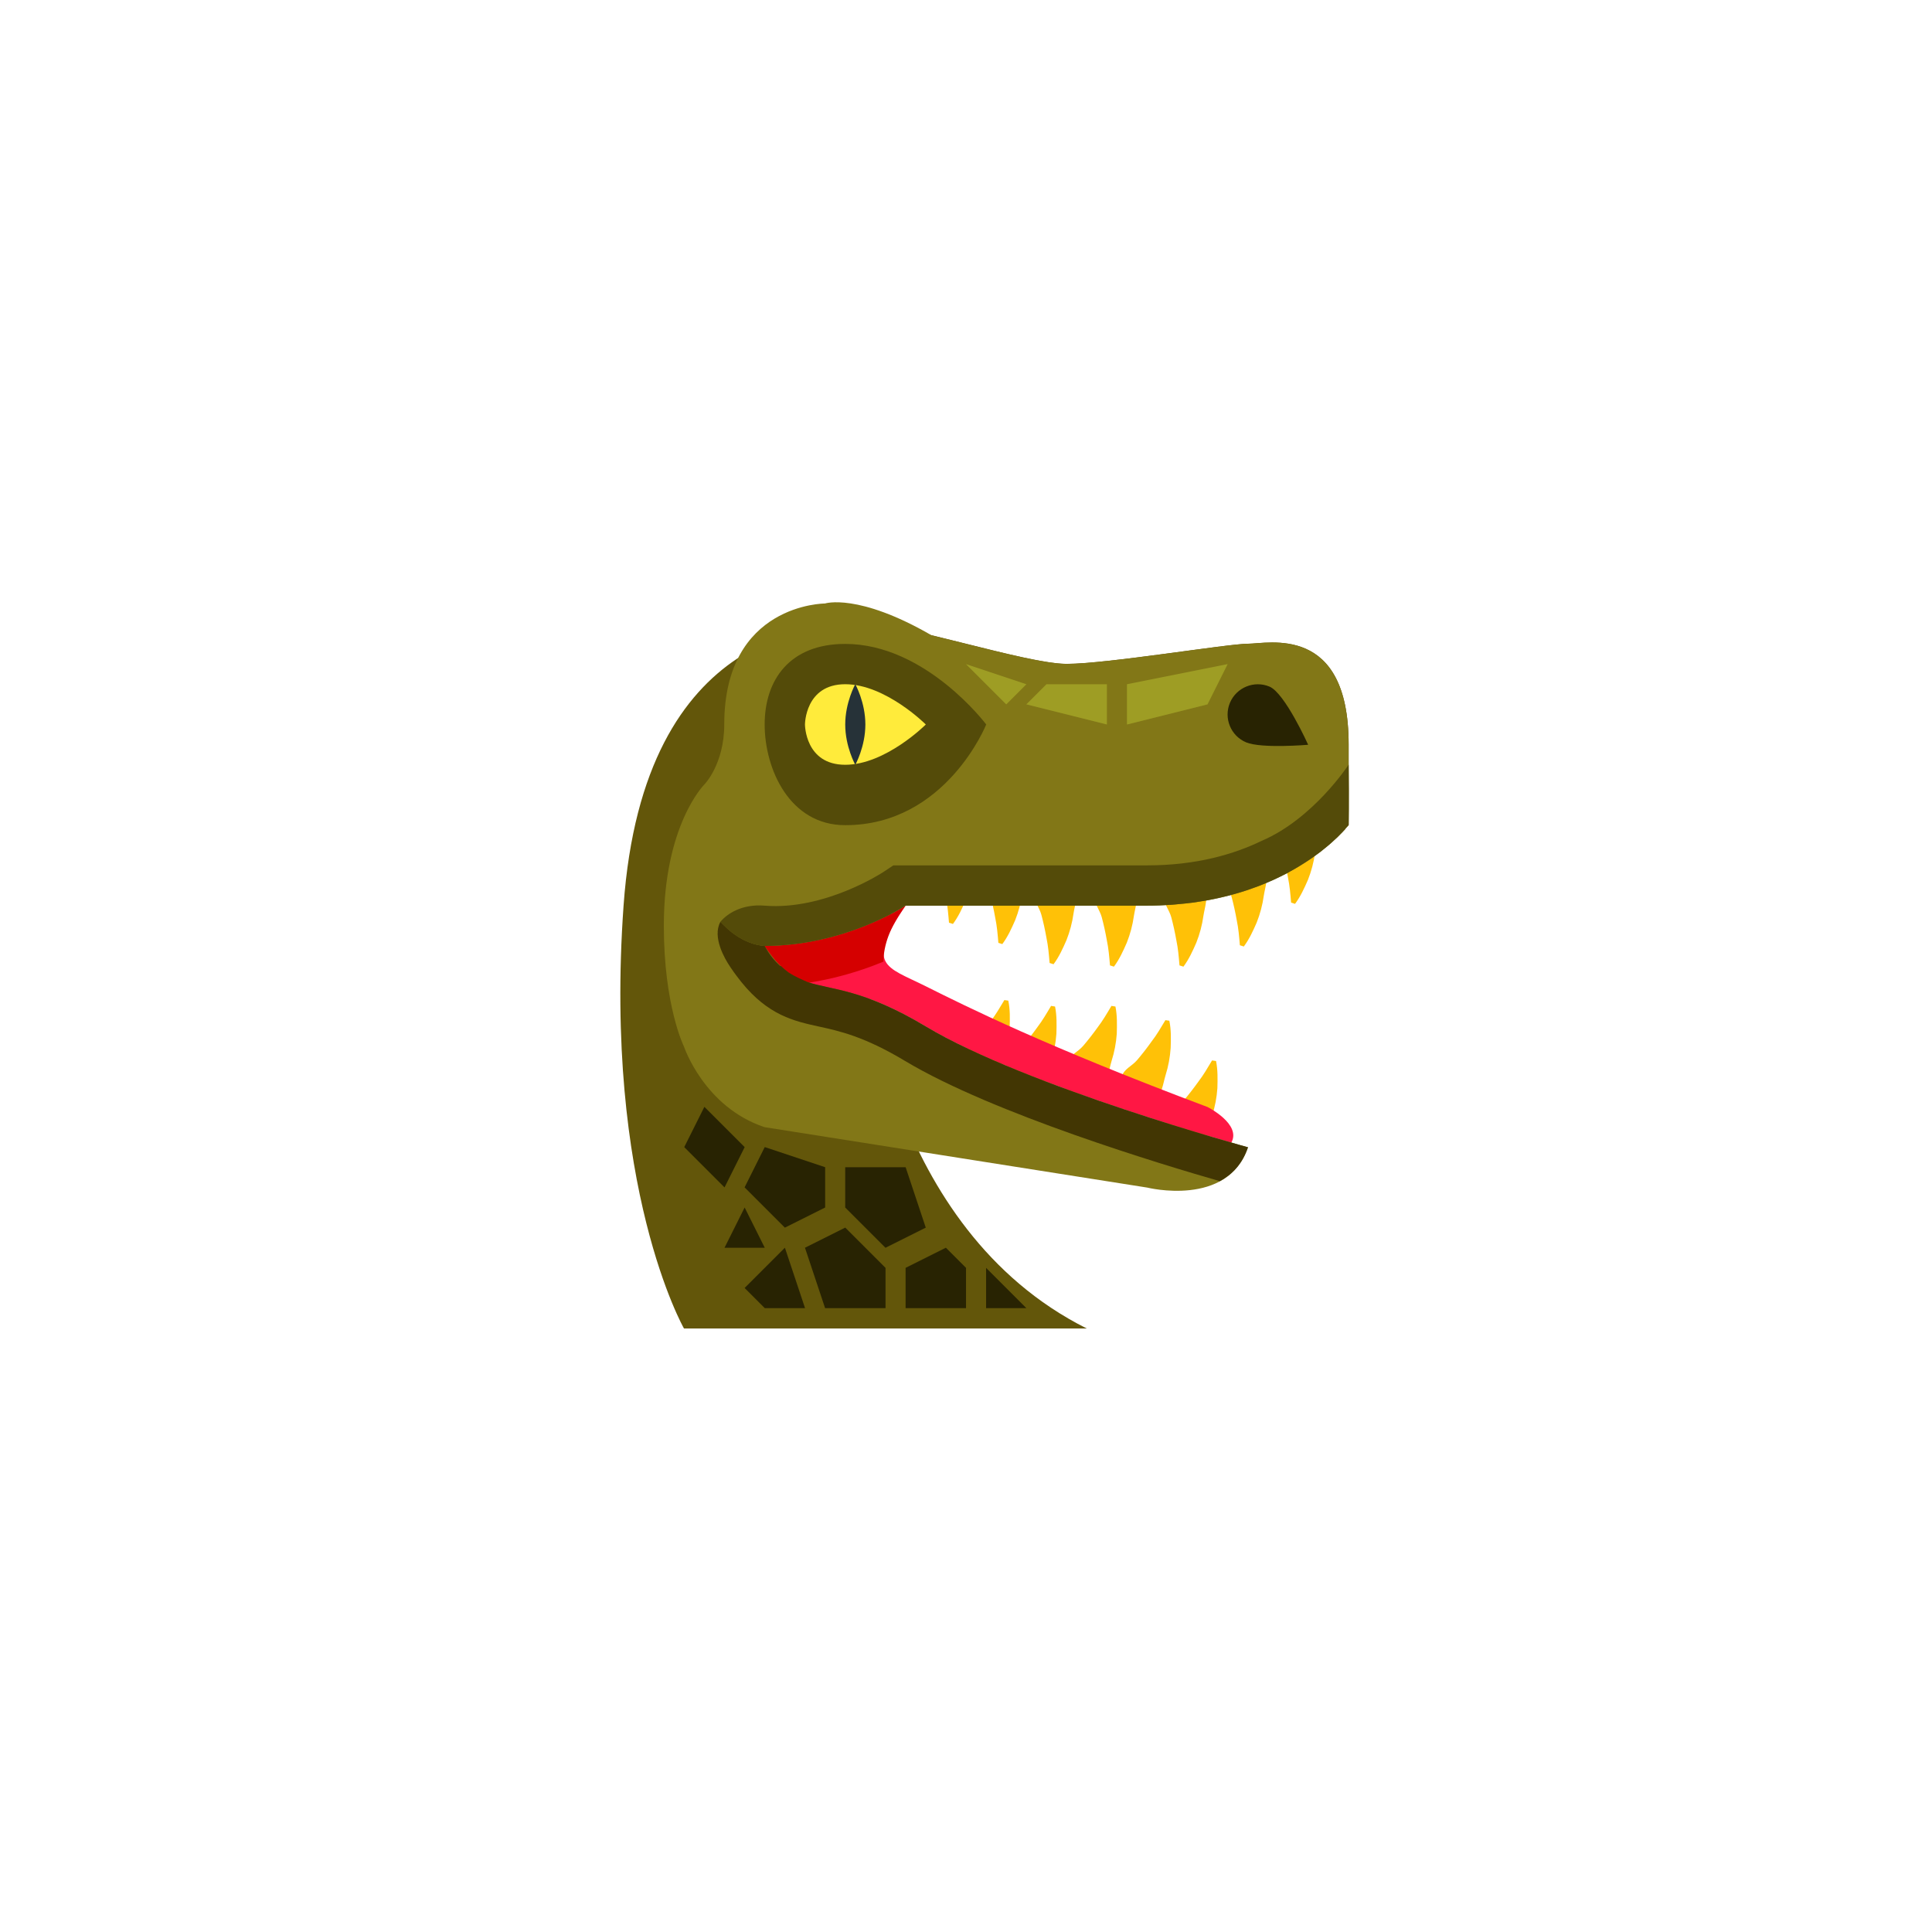 <?xml version="1.0" encoding="UTF-8" standalone="no" ?>
<!DOCTYPE svg PUBLIC "-//W3C//DTD SVG 1.1//EN" "http://www.w3.org/Graphics/SVG/1.1/DTD/svg11.dtd">
<svg xmlns="http://www.w3.org/2000/svg" xmlns:xlink="http://www.w3.org/1999/xlink" version="1.1" width="400" height="400" viewBox="0 0 400 400" xml:space="preserve">
<desc>Created with Fabric.js 3.6.2</desc>
<defs>
</defs>
<g transform="matrix(4.17 0 0 4.17 237.02 220.45)" id="surface1"  >
<path style="stroke: none; stroke-width: 1; stroke-dasharray: none; stroke-linecap: butt; stroke-dashoffset: 0; stroke-linejoin: miter; stroke-miterlimit: 4; fill: rgb(255,193,7); fill-rule: nonzero; opacity: 1;"  transform=" translate(-32.88, -28.91)" d="M 34.098 26.723 C 34.191 27.172 34.18 27.617 34.164 28.074 C 34.133 28.527 34.051 28.984 33.91 29.43 C 33.777 29.867 33.738 30.422 33.32 30.715 C 32.926 31.008 32.422 31.219 31.738 31.078 L 31.609 30.926 C 31.559 30.238 31.629 29.852 31.742 29.488 C 31.836 29.125 32.242 28.977 32.492 28.684 C 32.738 28.395 32.984 28.082 33.219 27.75 C 33.473 27.426 33.68 27.062 33.902 26.695 Z" stroke-linecap="round" />
</g>
<g transform="matrix(4.17 0 0 4.17 246.7 228.79)" id="surface1"  >
<path style="stroke: none; stroke-width: 1; stroke-dasharray: none; stroke-linecap: butt; stroke-dashoffset: 0; stroke-linejoin: miter; stroke-miterlimit: 4; fill: rgb(255,193,7); fill-rule: nonzero; opacity: 1;"  transform=" translate(-35.21, -30.91)" d="M 36.426 28.723 C 36.516 29.172 36.504 29.617 36.492 30.074 C 36.461 30.527 36.375 30.984 36.234 31.43 C 36.102 31.867 36.062 32.422 35.645 32.715 C 35.25 33.008 34.746 33.219 34.062 33.078 L 33.934 32.926 C 33.883 32.238 33.953 31.852 34.066 31.488 C 34.16 31.125 34.566 30.977 34.82 30.684 C 35.066 30.395 35.309 30.082 35.547 29.75 C 35.797 29.426 36.008 29.062 36.227 28.695 Z" stroke-linecap="round" />
</g>
<g transform="matrix(4.17 0 0 4.17 225.87 217.5)" id="surface1"  >
<path style="stroke: none; stroke-width: 1; stroke-dasharray: none; stroke-linecap: butt; stroke-dashoffset: 0; stroke-linejoin: miter; stroke-miterlimit: 4; fill: rgb(255,193,7); fill-rule: nonzero; opacity: 1;"  transform=" translate(-30.21, -28.2)" d="M 31.426 26.016 C 31.516 26.465 31.504 26.906 31.492 27.367 C 31.461 27.82 31.375 28.273 31.234 28.719 C 31.102 29.156 31.062 29.715 30.645 30.008 C 30.25 30.301 29.746 30.512 29.062 30.367 L 28.934 30.219 C 28.883 29.531 28.953 29.145 29.066 28.777 C 29.16 28.418 29.566 28.27 29.82 27.973 C 30.066 27.684 30.309 27.375 30.547 27.043 C 30.797 26.715 31.008 26.355 31.227 25.984 Z" stroke-linecap="round" />
</g>
<g transform="matrix(4.17 0 0 4.17 213.37 217.5)" id="surface1"  >
<path style="stroke: none; stroke-width: 1; stroke-dasharray: none; stroke-linecap: butt; stroke-dashoffset: 0; stroke-linejoin: miter; stroke-miterlimit: 4; fill: rgb(255,193,7); fill-rule: nonzero; opacity: 1;"  transform=" translate(-27.21, -28.2)" d="M 28.426 26.016 C 28.516 26.465 28.504 26.906 28.492 27.367 C 28.461 27.82 28.375 28.273 28.234 28.719 C 28.102 29.156 28.062 29.715 27.645 30.008 C 27.25 30.301 26.746 30.512 26.062 30.367 L 25.934 30.219 C 25.883 29.531 25.953 29.145 26.066 28.777 C 26.16 28.418 26.566 28.27 26.82 27.973 C 27.066 27.684 27.309 27.375 27.547 27.043 C 27.797 26.715 28.008 26.355 28.227 25.984 Z" stroke-linecap="round" />
</g>
<g transform="matrix(4.17 0 0 4.17 203.68 216.29)" id="surface1"  >
<path style="stroke: none; stroke-width: 1; stroke-dasharray: none; stroke-linecap: butt; stroke-dashoffset: 0; stroke-linejoin: miter; stroke-miterlimit: 4; fill: rgb(255,193,7); fill-rule: nonzero; opacity: 1;"  transform=" translate(-24.88, -27.91)" d="M 26.098 25.723 C 26.191 26.172 26.18 26.617 26.164 27.074 C 26.133 27.527 26.051 27.984 25.91 28.43 C 25.777 28.867 25.738 29.422 25.32 29.715 C 24.926 30.008 24.422 30.219 23.738 30.078 L 23.609 29.926 C 23.559 29.238 23.629 28.852 23.742 28.488 C 23.836 28.125 24.242 27.977 24.492 27.684 C 24.738 27.395 24.984 27.082 25.219 26.75 C 25.473 26.426 25.68 26.062 25.902 25.695 Z" stroke-linecap="round" />
</g>
<g transform="matrix(4.17 0 0 4.17 245.39 189.83)" id="surface1"  >
<path style="stroke: none; stroke-width: 1; stroke-dasharray: none; stroke-linecap: butt; stroke-dashoffset: 0; stroke-linejoin: miter; stroke-miterlimit: 4; fill: rgb(255,193,7); fill-rule: nonzero; opacity: 1;"  transform=" translate(-34.89, -21.56)" d="M 34.605 23.969 C 34.57 23.539 34.535 23.129 34.449 22.723 C 34.379 22.324 34.293 21.938 34.195 21.57 C 34.094 21.195 33.789 20.887 33.863 20.52 C 33.918 20.145 34.02 19.762 34.359 19.164 L 34.547 19.086 C 35.219 19.246 35.586 19.656 35.816 20.094 C 36.066 20.535 35.863 21.055 35.793 21.508 C 35.73 21.969 35.609 22.414 35.441 22.84 C 35.258 23.258 35.074 23.664 34.801 24.031 Z" stroke-linecap="round" />
</g>
<g transform="matrix(4.17 0 0 4.17 231.01 189.83)" id="surface1"  >
<path style="stroke: none; stroke-width: 1; stroke-dasharray: none; stroke-linecap: butt; stroke-dashoffset: 0; stroke-linejoin: miter; stroke-miterlimit: 4; fill: rgb(255,193,7); fill-rule: nonzero; opacity: 1;"  transform=" translate(-31.44, -21.56)" d="M 31.152 23.969 C 31.117 23.539 31.082 23.129 30.996 22.723 C 30.926 22.324 30.84 21.938 30.742 21.57 C 30.641 21.195 30.34 20.887 30.41 20.52 C 30.465 20.145 30.566 19.762 30.906 19.164 L 31.094 19.086 C 31.766 19.246 32.133 19.656 32.363 20.094 C 32.613 20.535 32.41 21.055 32.34 21.508 C 32.277 21.969 32.156 22.414 31.988 22.84 C 31.805 23.258 31.621 23.664 31.348 24.031 Z" stroke-linecap="round" />
</g>
<g transform="matrix(4.17 0 0 4.17 218.51 189.31)" id="surface1"  >
<path style="stroke: none; stroke-width: 1; stroke-dasharray: none; stroke-linecap: butt; stroke-dashoffset: 0; stroke-linejoin: miter; stroke-miterlimit: 4; fill: rgb(255,193,7); fill-rule: nonzero; opacity: 1;"  transform=" translate(-28.44, -21.43)" d="M 28.152 23.844 C 28.117 23.414 28.082 23.004 27.996 22.598 C 27.926 22.199 27.84 21.812 27.742 21.445 C 27.641 21.07 27.34 20.762 27.41 20.395 C 27.465 20.02 27.566 19.637 27.906 19.039 L 28.094 18.961 C 28.766 19.121 29.133 19.531 29.363 19.969 C 29.613 20.41 29.41 20.93 29.34 21.383 C 29.277 21.844 29.156 22.289 28.988 22.715 C 28.805 23.133 28.621 23.539 28.348 23.906 Z" stroke-linecap="round" />
</g>
<g transform="matrix(4.17 0 0 4.17 207.89 185.14)" id="surface1"  >
<path style="stroke: none; stroke-width: 1; stroke-dasharray: none; stroke-linecap: butt; stroke-dashoffset: 0; stroke-linejoin: miter; stroke-miterlimit: 4; fill: rgb(255,193,7); fill-rule: nonzero; opacity: 1;"  transform=" translate(-25.89, -20.43)" d="M 25.605 22.844 C 25.57 22.414 25.535 22.004 25.449 21.598 C 25.379 21.199 25.293 20.812 25.195 20.445 C 25.094 20.07 24.789 19.762 24.863 19.395 C 24.918 19.02 25.02 18.637 25.359 18.039 L 25.547 17.961 C 26.219 18.121 26.586 18.531 26.816 18.969 C 27.066 19.41 26.863 19.93 26.793 20.383 C 26.73 20.844 26.609 21.289 26.441 21.715 C 26.258 22.133 26.074 22.539 25.801 22.906 Z" stroke-linecap="round" />
</g>
<g transform="matrix(4.17 0 0 4.17 197.68 180.97)" id="surface1"  >
<path style="stroke: none; stroke-width: 1; stroke-dasharray: none; stroke-linecap: butt; stroke-dashoffset: 0; stroke-linejoin: miter; stroke-miterlimit: 4; fill: rgb(255,193,7); fill-rule: nonzero; opacity: 1;"  transform=" translate(-23.44, -19.43)" d="M 23.152 21.844 C 23.117 21.414 23.082 21.004 22.996 20.598 C 22.926 20.199 22.84 19.812 22.742 19.445 C 22.641 19.07 22.34 18.762 22.41 18.395 C 22.465 18.02 22.566 17.637 22.906 17.039 L 23.094 16.961 C 23.766 17.121 24.133 17.531 24.363 17.969 C 24.613 18.41 24.41 18.93 24.34 19.383 C 24.277 19.844 24.156 20.289 23.988 20.715 C 23.805 21.133 23.621 21.539 23.348 21.906 Z" stroke-linecap="round" />
</g>
<g transform="matrix(4.17 0 0 4.17 257.89 185.66)" id="surface1"  >
<path style="stroke: none; stroke-width: 1; stroke-dasharray: none; stroke-linecap: butt; stroke-dashoffset: 0; stroke-linejoin: miter; stroke-miterlimit: 4; fill: rgb(255,193,7); fill-rule: nonzero; opacity: 1;"  transform=" translate(-37.89, -20.56)" d="M 37.605 22.969 C 37.57 22.539 37.535 22.129 37.449 21.723 C 37.379 21.324 37.293 20.938 37.195 20.57 C 37.094 20.195 36.789 19.887 36.863 19.52 C 36.918 19.145 37.02 18.762 37.359 18.164 L 37.547 18.086 C 38.219 18.246 38.586 18.656 38.816 19.094 C 39.066 19.535 38.863 20.055 38.793 20.508 C 38.73 20.969 38.609 21.414 38.441 21.84 C 38.258 22.258 38.074 22.664 37.801 23.031 Z" stroke-linecap="round" />
</g>
<g transform="matrix(4.17 0 0 4.17 268.51 176.81)" id="surface1"  >
<path style="stroke: none; stroke-width: 1; stroke-dasharray: none; stroke-linecap: butt; stroke-dashoffset: 0; stroke-linejoin: miter; stroke-miterlimit: 4; fill: rgb(255,193,7); fill-rule: nonzero; opacity: 1;"  transform=" translate(-40.44, -18.43)" d="M 40.152 20.844 C 40.117 20.414 40.082 20.004 39.996 19.598 C 39.926 19.199 39.84 18.812 39.742 18.445 C 39.641 18.07 39.34 17.762 39.41 17.395 C 39.465 17.02 39.566 16.637 39.906 16.039 L 40.094 15.961 C 40.766 16.121 41.133 16.531 41.363 16.969 C 41.613 17.41 41.41 17.93 41.34 18.383 C 41.277 18.844 41.156 19.289 40.988 19.715 C 40.805 20.133 40.621 20.539 40.348 20.906 Z" stroke-linecap="round" />
</g>
<g transform="matrix(4.17 0 0 4.17 203.83 202.08)" id="surface1"  >
<path style="stroke: none; stroke-width: 1; stroke-dasharray: none; stroke-linecap: butt; stroke-dashoffset: 0; stroke-linejoin: miter; stroke-miterlimit: 4; fill: rgb(99,86,10); fill-rule: nonzero; opacity: 1;"  transform=" translate(-24.92, -24.5)" d="M 10 42 C 10 42 6 35 7 21 C 8 7 17 7 19 7 C 21 7 27 9 29 9 C 31 9 37 8 38 8 C 39 8 43 7 43 13 L 43 17 C 43 17 40 20 36 20 C 32 20 21 20 21 20 L 19 24 C 19 24 20 37 30 42 Z" stroke-linecap="round" />
</g>
<g transform="matrix(4.17 0 0 4.17 206.82 212.02)" id="surface1"  >
<path style="stroke: none; stroke-width: 1; stroke-dasharray: none; stroke-linecap: butt; stroke-dashoffset: 0; stroke-linejoin: miter; stroke-miterlimit: 4; fill: rgb(255,23,68); fill-rule: nonzero; opacity: 1;"  transform=" translate(-25.64, -26.88)" d="M 36 31 C 28 28 24 26 22 25 C 20 24 19 24 21 21 C 21 21 18 23 14 23 C 16 26 17 24 22 27 C 26.176 29.508 34.531 32.012 37.176 32.77 C 37.695 31.852 36 31 36 31 Z" stroke-linecap="round" />
</g>
<g transform="matrix(4.17 0 0 4.17 168.75 196.66)" id="surface1"  >
<path style="stroke: none; stroke-width: 1; stroke-dasharray: none; stroke-linecap: butt; stroke-dashoffset: 0; stroke-linejoin: miter; stroke-miterlimit: 4; fill: rgb(213,0,0); fill-rule: nonzero; opacity: 1;"  transform=" translate(-16.5, -23.2)" d="M 14 23 C 13.438 23.141 12.742 23.262 12 23.371 L 12 25.395 C 12.816 25.277 13.578 25.152 14.246 24.996 C 16.523 24.957 18.492 24.363 19.895 23.785 C 19.902 23.004 20.191 22.074 21 21 C 21 21 18 23 14 23 Z" stroke-linecap="round" />
</g>
<g transform="matrix(4.17 0 0 4.17 208.33 185.62)" id="surface1"  >
<path style="stroke: none; stroke-width: 1; stroke-dasharray: none; stroke-linecap: butt; stroke-dashoffset: 0; stroke-linejoin: miter; stroke-miterlimit: 4; fill: rgb(130,119,23); fill-rule: nonzero; opacity: 1;"  transform=" translate(-26, -20.55)" d="M 38 8 C 37 8 31 9 29 9 C 27.711 9 24.77 8.172 22.297 7.582 C 18.637 5.465 17 6 17 6 C 17 6 12 6 12 12 C 12 14 11 15 11 15 C 11 15 9 17 9 22 C 9 26 10 28 10 28 C 10 28 11 31 14 32 L 33 35 C 33 35 37 36 38 33 C 38 33 27 30 22 27 C 17 24 16 26 14 23 C 18 23 21 21 21 21 C 21 21 28 21 33 21 C 40 21 43 17 43 17 C 43 16.527 43 15.422 43 13 C 43 7 39 8 38 8 Z" stroke-linecap="round" />
</g>
<g transform="matrix(4.17 0 0 4.17 203.47 217.68)" id="surface1"  >
<path style="stroke: none; stroke-width: 1; stroke-dasharray: none; stroke-linecap: butt; stroke-dashoffset: 0; stroke-linejoin: miter; stroke-miterlimit: 4; fill: rgb(66,54,3); fill-rule: nonzero; opacity: 1;"  transform=" translate(-24.83, -28.24)" d="M 22 27 C 18.91 25.145 17.348 25.195 16.133 24.797 C 15.871 24.68 15.539 24.547 15.195 24.324 C 15.066 24.23 14.941 24.129 14.809 24 C 14.797 24 14.789 24 14.777 24 C 14.504 23.758 14.238 23.441 14 23 C 14 23 13 23 12 22 C 11.941 21.941 11.867 21.867 11.805 21.805 C 11.383 22.574 12.039 23.664 12.262 24 C 12.273 24.016 12.277 24.023 12.285 24.035 C 12.301 24.059 12.301 24.059 12.309 24.07 C 12.324 24.094 12.336 24.109 12.336 24.109 C 12.508 24.367 12.68 24.59 12.848 24.801 C 14.184 26.453 15.465 26.738 16.703 27.008 C 17.699 27.227 18.938 27.492 20.973 28.715 C 25.352 31.34 33.797 33.879 36.602 34.684 C 37.199 34.359 37.719 33.844 38 33 C 38 33 27 30 22 27 Z" stroke-linecap="round" />
</g>
<g transform="matrix(4.17 0 0 4.17 181.25 152.08)" id="surface1"  >
<path style="stroke: none; stroke-width: 1; stroke-dasharray: none; stroke-linecap: butt; stroke-dashoffset: 0; stroke-linejoin: miter; stroke-miterlimit: 4; fill: rgb(84,75,9); fill-rule: nonzero; opacity: 1;"  transform=" translate(-19.5, -12.5)" d="M 14 12 C 14 9.789 15.238 8 18 8 C 22 8 25 12 25 12 C 25 12 23 17 18 17 C 15.238 17 14 14.211 14 12 Z" stroke-linecap="round" />
</g>
<g transform="matrix(4.17 0 0 4.17 214.21 177.08)" id="surface1"  >
<path style="stroke: none; stroke-width: 1; stroke-dasharray: none; stroke-linecap: butt; stroke-dashoffset: 0; stroke-linejoin: miter; stroke-miterlimit: 4; fill: rgb(84,75,9); fill-rule: nonzero; opacity: 1;"  transform=" translate(-27.41, -18.5)" d="M 43 14 C 43 14 41.25 16.688 38.676 17.785 C 37.328 18.438 35.461 19 33 19 L 20.395 19 L 19.891 19.336 C 19.863 19.352 16.988 21.242 14 21 C 12.895 20.91 12.152 21.387 11.805 21.805 C 11.867 21.867 11.941 21.941 12 22 C 13 23 14 23 14 23 C 18 23 21 21 21 21 C 21 21 28 21 33 21 C 33.41 21 33.809 20.984 34.191 20.957 C 34.32 20.949 34.441 20.934 34.566 20.922 C 34.82 20.898 35.066 20.875 35.309 20.844 C 35.445 20.824 35.578 20.801 35.715 20.777 C 35.93 20.742 36.141 20.707 36.344 20.664 C 36.477 20.637 36.609 20.605 36.738 20.574 C 36.93 20.531 37.117 20.48 37.301 20.43 C 37.426 20.395 37.551 20.359 37.668 20.324 C 37.852 20.27 38.023 20.211 38.191 20.148 C 38.301 20.109 38.41 20.074 38.512 20.035 C 38.695 19.965 38.867 19.891 39.035 19.82 C 39.113 19.785 39.199 19.75 39.277 19.715 C 39.516 19.605 39.742 19.492 39.957 19.383 C 40.016 19.352 40.062 19.32 40.117 19.289 C 40.273 19.203 40.43 19.117 40.57 19.027 C 40.652 18.98 40.723 18.93 40.801 18.883 C 40.906 18.816 41.016 18.746 41.113 18.68 C 41.191 18.625 41.262 18.574 41.332 18.523 C 41.422 18.461 41.508 18.395 41.59 18.336 C 41.652 18.285 41.719 18.234 41.777 18.184 C 41.852 18.125 41.926 18.066 41.988 18.012 C 42.047 17.965 42.102 17.914 42.152 17.871 C 42.215 17.816 42.27 17.762 42.324 17.711 C 42.367 17.672 42.414 17.629 42.453 17.594 C 42.508 17.539 42.555 17.492 42.598 17.445 C 42.629 17.418 42.66 17.383 42.688 17.355 C 42.75 17.293 42.805 17.23 42.848 17.184 C 42.836 17.191 42.828 17.195 42.824 17.195 C 42.816 17.191 43 17 43 17 C 43 17 43.031 15.875 43 14 Z" stroke-linecap="round" />
</g>
<g transform="matrix(4.17 0 0 4.17 183.33 250)" id="surface1"  >
<path style="stroke: none; stroke-width: 1; stroke-dasharray: none; stroke-linecap: butt; stroke-dashoffset: 0; stroke-linejoin: miter; stroke-miterlimit: 4; fill: rgb(40,35,2); fill-rule: nonzero; opacity: 1;"  transform=" translate(-20, -36)" d="M 21 34 L 18 34 L 18 36 L 20 38 L 22 37 Z" stroke-linecap="round" />
</g>
<g transform="matrix(4.17 0 0 4.17 193.75 264.58)" id="surface1"  >
<path style="stroke: none; stroke-width: 1; stroke-dasharray: none; stroke-linecap: butt; stroke-dashoffset: 0; stroke-linejoin: miter; stroke-miterlimit: 4; fill: rgb(40,35,2); fill-rule: nonzero; opacity: 1;"  transform=" translate(-22.5, -39.5)" d="M 23 38 L 21 39 L 21 41 L 24 41 L 24 39 Z" stroke-linecap="round" />
</g>
<g transform="matrix(4.17 0 0 4.17 162.5 245.83)" id="surface1"  >
<path style="stroke: none; stroke-width: 1; stroke-dasharray: none; stroke-linecap: butt; stroke-dashoffset: 0; stroke-linejoin: miter; stroke-miterlimit: 4; fill: rgb(40,35,2); fill-rule: nonzero; opacity: 1;"  transform=" translate(-15, -35)" d="M 17 34 L 17 36 L 15 37 L 13 35 L 14 33 Z" stroke-linecap="round" />
</g>
<g transform="matrix(4.17 0 0 4.17 175 262.5)" id="surface1"  >
<path style="stroke: none; stroke-width: 1; stroke-dasharray: none; stroke-linecap: butt; stroke-dashoffset: 0; stroke-linejoin: miter; stroke-miterlimit: 4; fill: rgb(40,35,2); fill-rule: nonzero; opacity: 1;"  transform=" translate(-18, -39)" d="M 18 37 L 16 38 L 17 41 L 20 41 L 20 39 Z" stroke-linecap="round" />
</g>
<g transform="matrix(4.17 0 0 4.17 147.92 237.5)" id="surface1"  >
<path style="stroke: none; stroke-width: 1; stroke-dasharray: none; stroke-linecap: butt; stroke-dashoffset: 0; stroke-linejoin: miter; stroke-miterlimit: 4; fill: rgb(40,35,2); fill-rule: nonzero; opacity: 1;"  transform=" translate(-11.5, -33)" d="M 13 33 L 12 35 L 10 33 L 11 31 Z" stroke-linecap="round" />
</g>
<g transform="matrix(4.17 0 0 4.17 160.42 264.58)" id="surface1"  >
<path style="stroke: none; stroke-width: 1; stroke-dasharray: none; stroke-linecap: butt; stroke-dashoffset: 0; stroke-linejoin: miter; stroke-miterlimit: 4; fill: rgb(40,35,2); fill-rule: nonzero; opacity: 1;"  transform=" translate(-14.5, -39.5)" d="M 15 38 L 13 40 L 14 41 L 16 41 Z" stroke-linecap="round" />
</g>
<g transform="matrix(4.17 0 0 4.17 154.17 254.17)" id="surface1"  >
<path style="stroke: none; stroke-width: 1; stroke-dasharray: none; stroke-linecap: butt; stroke-dashoffset: 0; stroke-linejoin: miter; stroke-miterlimit: 4; fill: rgb(40,35,2); fill-rule: nonzero; opacity: 1;"  transform=" translate(-13, -37)" d="M 13 36 L 14 38 L 12 38 Z" stroke-linecap="round" />
</g>
<g transform="matrix(4.17 0 0 4.17 208.33 266.67)" id="surface1"  >
<path style="stroke: none; stroke-width: 1; stroke-dasharray: none; stroke-linecap: butt; stroke-dashoffset: 0; stroke-linejoin: miter; stroke-miterlimit: 4; fill: rgb(40,35,2); fill-rule: nonzero; opacity: 1;"  transform=" translate(-26, -40)" d="M 25 39 L 25 41 L 27 41 Z" stroke-linecap="round" />
</g>
<g transform="matrix(4.17 0 0 4.17 206.25 141.67)" id="surface1"  >
<path style="stroke: none; stroke-width: 1; stroke-dasharray: none; stroke-linecap: butt; stroke-dashoffset: 0; stroke-linejoin: miter; stroke-miterlimit: 4; fill: rgb(158,157,36); fill-rule: nonzero; opacity: 1;"  transform=" translate(-25.5, -10)" d="M 24 9 L 26 11 L 27 10 Z" stroke-linecap="round" />
</g>
<g transform="matrix(4.17 0 0 4.17 220.83 145.83)" id="surface1"  >
<path style="stroke: none; stroke-width: 1; stroke-dasharray: none; stroke-linecap: butt; stroke-dashoffset: 0; stroke-linejoin: miter; stroke-miterlimit: 4; fill: rgb(158,157,36); fill-rule: nonzero; opacity: 1;"  transform=" translate(-29, -11)" d="M 27 11 L 28 10 L 31 10 L 31 12 Z" stroke-linecap="round" />
</g>
<g transform="matrix(4.17 0 0 4.17 243.75 143.75)" id="surface1"  >
<path style="stroke: none; stroke-width: 1; stroke-dasharray: none; stroke-linecap: butt; stroke-dashoffset: 0; stroke-linejoin: miter; stroke-miterlimit: 4; fill: rgb(158,157,36); fill-rule: nonzero; opacity: 1;"  transform=" translate(-34.5, -10.5)" d="M 32 10 L 32 12 L 36 11 L 37 9 Z" stroke-linecap="round" />
</g>
<g transform="matrix(4.17 0 0 4.17 179.17 150)" id="surface1"  >
<path style="stroke: none; stroke-width: 1; stroke-dasharray: none; stroke-linecap: butt; stroke-dashoffset: 0; stroke-linejoin: miter; stroke-miterlimit: 4; fill: rgb(255,235,59); fill-rule: nonzero; opacity: 1;"  transform=" translate(-19, -12)" d="M 22 12 C 22 12 20 14 18 14 C 16 14 16 12 16 12 C 16 12 16 10 18 10 C 20 10 22 12 22 12 Z" stroke-linecap="round" />
</g>
<g transform="matrix(4.17 0 0 4.17 177.08 150)" id="surface1"  >
<path style="stroke: none; stroke-width: 1; stroke-dasharray: none; stroke-linecap: butt; stroke-dashoffset: 0; stroke-linejoin: miter; stroke-miterlimit: 4; fill: rgb(38,50,56); fill-rule: nonzero; opacity: 1;"  transform=" translate(-18.5, -12)" d="M 19 12 C 19 13.105 18.5 14 18.5 14 C 18.5 14 18 13.105 18 12 C 18 10.895 18.5 10 18.5 10 C 18.5 10 19 10.895 19 12 Z" stroke-linecap="round" />
</g>
<g transform="matrix(4.17 0 0 4.17 262.5 148.05)" id="surface1"  >
<path style="stroke: none; stroke-width: 1; stroke-dasharray: none; stroke-linecap: butt; stroke-dashoffset: 0; stroke-linejoin: miter; stroke-miterlimit: 4; fill: rgb(40,35,2); fill-rule: nonzero; opacity: 1;"  transform=" translate(-39, -11.53)" d="M 39.082 10.117 C 39.848 10.441 41 13.004 41 13.004 C 41 13.004 38.684 13.203 37.918 12.883 C 37.156 12.562 36.797 11.684 37.117 10.918 C 37.441 10.156 38.32 9.797 39.082 10.117 Z" stroke-linecap="round" />
</g>
</svg>